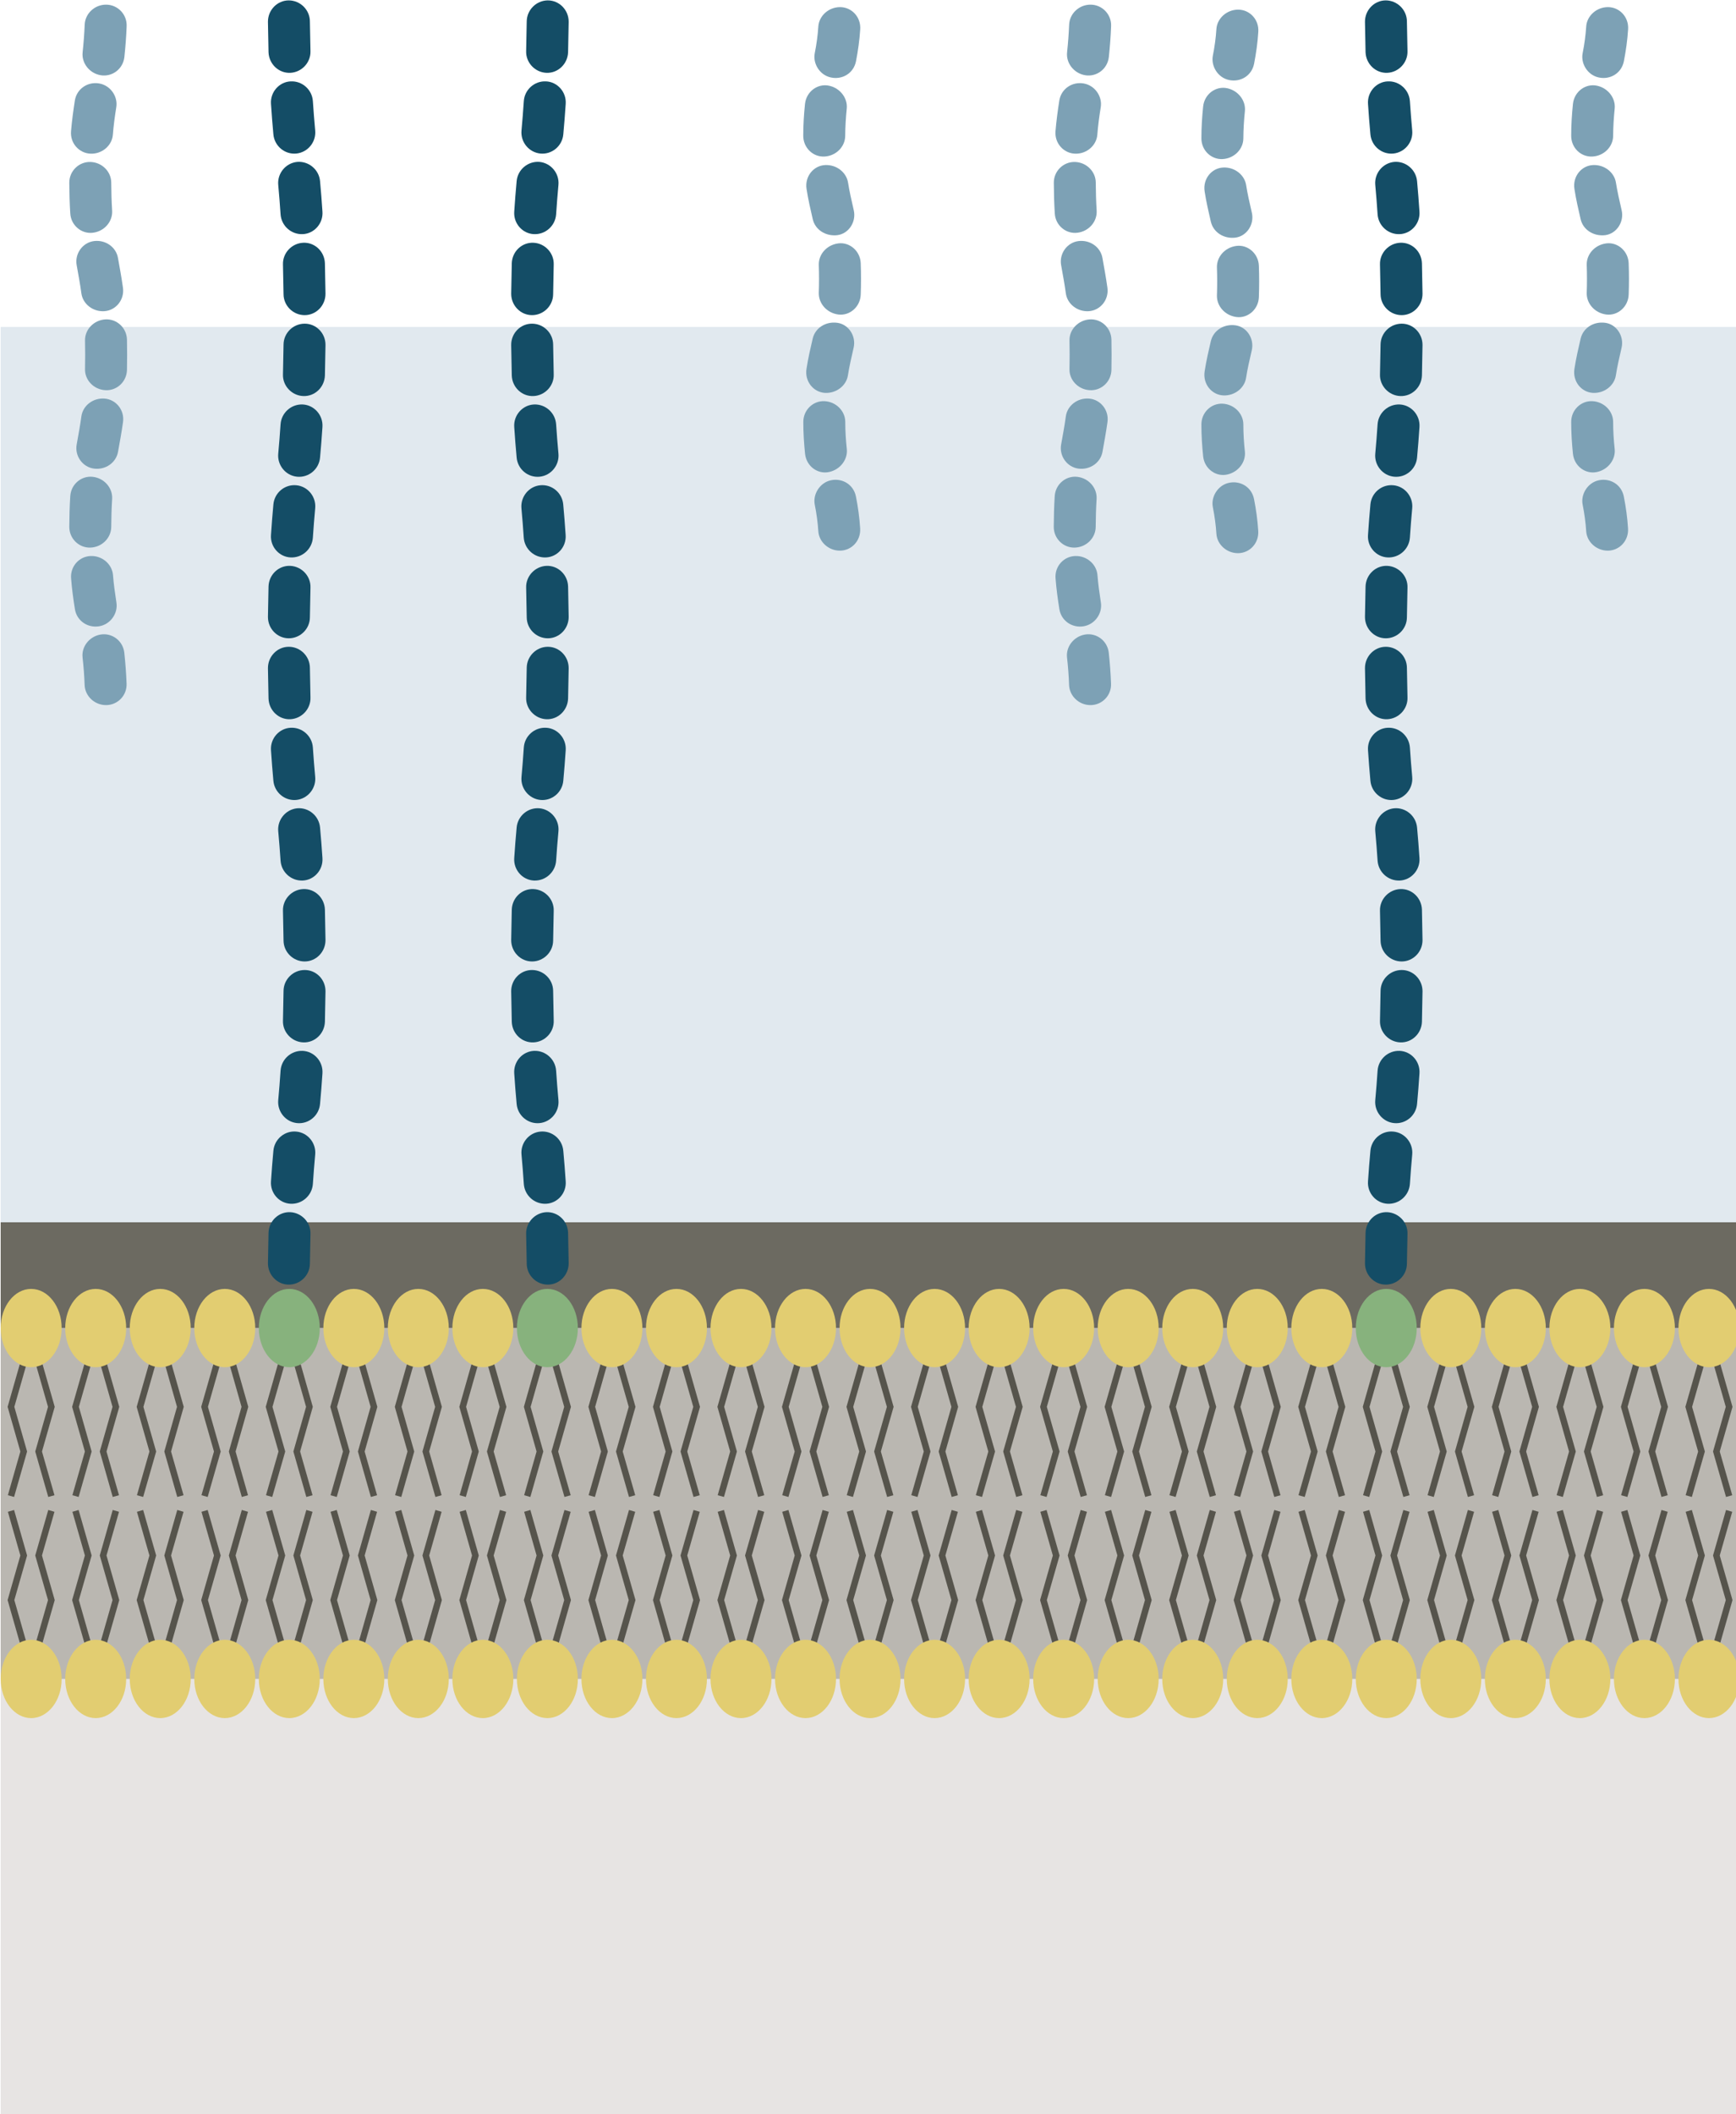 <?xml version="1.0" encoding="UTF-8" standalone="no"?>
<!-- Created with Inkscape (http://www.inkscape.org/) -->

<svg
   width="71.072mm"
   height="86.537mm"
   viewBox="0 0 71.072 86.537"
   version="1.1"
   id="svg36580"
   inkscape:version="1.2.1 (9c6d41e, 2022-07-14)"
   sodipodi:docname="gram-positive-test.svg"
   xmlns:inkscape="http://www.inkscape.org/namespaces/inkscape"
   xmlns:sodipodi="http://sodipodi.sourceforge.net/DTD/sodipodi-0.dtd"
   xmlns:xlink="http://www.w3.org/1999/xlink"
   xmlns="http://www.w3.org/2000/svg"
   xmlns:svg="http://www.w3.org/2000/svg">
  <sodipodi:namedview
     id="namedview36582"
     pagecolor="#ffffff"
     bordercolor="#999999"
     borderopacity="1"
     inkscape:showpageshadow="0"
     inkscape:pageopacity="0"
     inkscape:pagecheckerboard="0"
     inkscape:deskcolor="#d1d1d1"
     inkscape:document-units="mm"
     showgrid="false"
     inkscape:zoom="0.914906"
     inkscape:cx="142.6376"
     inkscape:cy="382.55296"
     inkscape:window-width="2240"
     inkscape:window-height="1232"
     inkscape:window-x="0"
     inkscape:window-y="28"
     inkscape:window-maximized="0"
     inkscape:current-layer="layer1" />
  <defs
     id="defs36577">
    <pattern
       id="SVGID_1_"
       xlink:href="#譁ｰ隕上ヱ繧ｿ繝ｼ繝ｳ繧ｹ繧ｦ繧ｩ繝メ_4"
       patternTransform="matrix(0.348,-0.348,0.348,0.348,-1797.189,-7535.142)">
		</pattern>
  </defs>
  <g
     inkscape:label="Layer 1"
     inkscape:groupmode="layer"
     id="layer1"
     transform="translate(-67.416,-47.248)">
    <g
       id="g36575"
       transform="matrix(0.265,0,0,0.265,50.036,37.602)">
      <rect
         x="65.69"
         y="241.55"
         class="st3"
         width="268.62"
         height="121.98"
         id="rect2001"
         style="fill:#e7e4e3" />
      <rect
         x="65.69"
         y="241.55"
         class="st4"
         width="268.62"
         height="54.2"
         id="rect2003"
         style="fill:#bab7b1" />
      <rect
         x="65.69"
         y="225.21"
         class="st5"
         width="268.62"
         height="16.33"
         id="rect2005"
         style="fill:#6c6a61" />
      <rect
         x="65.69"
         y="86.9"
         class="st6"
         width="268.62"
         height="138.31"
         id="peptidoglycan"
         inkscape:label="peptidoglycan"
         style="fill:#e1e9ef" />
      <rect
         x="65.69"
         y="86.9"
         class="st7"
         width="268.62"
         height="138.31"
         id="rect2010"
         style="opacity:0.4;fill:url(#SVGID_1_)" />
      <g
         id="g8292">
        <g
           id="g2174">
			<g
   id="g2016">
				<polygon
   class="st8"
   points="69.73,246.96 67.8,253.72 69.77,260.62 67.76,267.64 66.8,267.37 68.73,260.62 66.76,253.72 68.77,246.69 "
   id="polygon2012"
   style="fill:#56544c" />

				<polygon
   class="st8"
   points="74.04,253.72 72.07,260.62 74,267.37 73.04,267.64 71.03,260.62 73,253.72 71.07,246.96 72.03,246.69 "
   id="polygon2014"
   style="fill:#56544c" />

			</g>

			<g
   id="g2022">
				<polygon
   class="st8"
   points="79.7,246.96 77.77,253.72 79.74,260.62 77.73,267.64 76.77,267.37 78.7,260.62 76.73,253.72 78.74,246.69 "
   id="polygon2018"
   style="fill:#56544c" />

				<polygon
   class="st8"
   points="84.01,253.72 82.04,260.62 83.97,267.37 83,267.64 81,260.62 82.97,253.72 81.04,246.96 82,246.69 "
   id="polygon2020"
   style="fill:#56544c" />

			</g>

			<g
   id="g2028">
				<polygon
   class="st8"
   points="89.67,246.96 87.74,253.72 89.71,260.62 87.7,267.64 86.74,267.37 88.67,260.62 86.7,253.72 88.71,246.69 "
   id="polygon2024"
   style="fill:#56544c" />

				<polygon
   class="st8"
   points="93.97,253.72 92.01,260.62 93.94,267.37 92.97,267.64 90.97,260.62 92.93,253.72 91.01,246.96 91.97,246.69 "
   id="polygon2026"
   style="fill:#56544c" />

			</g>

			<g
   id="g2034">
				<polygon
   class="st8"
   points="99.64,246.96 97.71,253.72 99.68,260.62 97.67,267.64 96.71,267.37 98.64,260.62 96.67,253.72 98.68,246.69 "
   id="polygon2030"
   style="fill:#56544c" />

				<polygon
   class="st8"
   points="103.94,253.72 101.98,260.62 103.9,267.37 102.94,267.64 100.94,260.62 102.9,253.72 100.98,246.96 101.94,246.69 "
   id="polygon2032"
   style="fill:#56544c" />

			</g>

			<g
   id="g2040">
				<polygon
   class="st8"
   points="109.61,246.96 107.68,253.72 109.65,260.62 107.64,267.64 106.68,267.37 108.61,260.62 106.64,253.72 108.64,246.69 "
   id="polygon2036"
   style="fill:#56544c" />

				<polygon
   class="st8"
   points="113.91,253.72 111.95,260.62 113.87,267.37 112.91,267.64 110.91,260.62 112.87,253.72 110.95,246.96 111.91,246.69 "
   id="polygon2038"
   style="fill:#56544c" />

			</g>

			<g
   id="g2046">
				<polygon
   class="st8"
   points="119.58,246.96 117.65,253.72 119.61,260.62 117.61,267.64 116.65,267.37 118.57,260.62 116.61,253.72 118.61,246.69 "
   id="polygon2042"
   style="fill:#56544c" />

				<polygon
   class="st8"
   points="123.88,253.72 121.92,260.62 123.84,267.37 122.88,267.64 120.88,260.62 122.84,253.72 120.92,246.96 121.88,246.69 "
   id="polygon2044"
   style="fill:#56544c" />

			</g>

			<g
   id="g2052">
				<polygon
   class="st8"
   points="129.54,246.96 127.62,253.72 129.58,260.62 127.58,267.64 126.62,267.37 128.54,260.62 126.58,253.72 128.58,246.69 "
   id="polygon2048"
   style="fill:#56544c" />

				<polygon
   class="st8"
   points="133.85,253.72 131.89,260.62 133.81,267.37 132.85,267.64 130.85,260.62 132.81,253.72 130.88,246.96 131.85,246.69 "
   id="polygon2050"
   style="fill:#56544c" />

			</g>

			<g
   id="g2058">
				<polygon
   class="st8"
   points="139.51,246.96 137.59,253.72 139.55,260.62 137.55,267.64 136.59,267.37 138.51,260.62 136.55,253.72 138.55,246.69 "
   id="polygon2054"
   style="fill:#56544c" />

				<polygon
   class="st8"
   points="143.82,253.72 141.85,260.62 143.78,267.37 142.82,267.64 140.81,260.62 142.78,253.72 140.85,246.96 141.82,246.69 "
   id="polygon2056"
   style="fill:#56544c" />

			</g>

			<g
   id="g2064">
				<polygon
   class="st8"
   points="149.48,246.96 147.56,253.72 149.52,260.62 147.52,267.64 146.56,267.37 148.48,260.62 146.52,253.72 148.52,246.69 "
   id="polygon2060"
   style="fill:#56544c" />

				<polygon
   class="st8"
   points="153.79,253.72 151.82,260.62 153.75,267.37 152.79,267.64 150.78,260.62 152.75,253.72 150.82,246.96 151.79,246.69 "
   id="polygon2062"
   style="fill:#56544c" />

			</g>

			<g
   id="g2070">
				<polygon
   class="st8"
   points="159.45,246.96 157.53,253.72 159.49,260.62 157.49,267.64 156.52,267.37 158.45,260.62 156.49,253.72 158.49,246.69 "
   id="polygon2066"
   style="fill:#56544c" />

				<polygon
   class="st8"
   points="163.76,253.72 161.79,260.62 163.72,267.37 162.76,267.64 160.75,260.62 162.72,253.72 160.79,246.96 161.75,246.69 "
   id="polygon2068"
   style="fill:#56544c" />

			</g>

			<g
   id="g2076">
				<polygon
   class="st8"
   points="169.42,246.96 167.5,253.72 169.46,260.62 167.46,267.64 166.49,267.37 168.42,260.62 166.46,253.72 168.46,246.69 "
   id="polygon2072"
   style="fill:#56544c" />

				<polygon
   class="st8"
   points="173.73,253.72 171.76,260.62 173.69,267.37 172.73,267.64 170.72,260.62 172.69,253.72 170.76,246.96 171.72,246.69 "
   id="polygon2074"
   style="fill:#56544c" />

			</g>

			<g
   id="g2082">
				<polygon
   class="st8"
   points="179.39,246.96 177.46,253.72 179.43,260.62 177.43,267.64 176.46,267.37 178.39,260.62 176.42,253.72 178.43,246.69 "
   id="polygon2078"
   style="fill:#56544c" />

				<polygon
   class="st8"
   points="183.7,253.72 181.73,260.62 183.66,267.37 182.7,267.64 180.69,260.62 182.66,253.72 180.73,246.96 181.69,246.69 "
   id="polygon2080"
   style="fill:#56544c" />

			</g>

			<g
   id="g2088">
				<polygon
   class="st8"
   points="189.36,246.96 187.43,253.72 189.4,260.62 187.39,267.64 186.43,267.37 188.36,260.62 186.39,253.72 188.4,246.69 "
   id="polygon2084"
   style="fill:#56544c" />

				<polygon
   class="st8"
   points="193.67,253.72 191.7,260.62 193.63,267.37 192.67,267.64 190.66,260.62 192.63,253.72 190.7,246.96 191.66,246.69 "
   id="polygon2086"
   style="fill:#56544c" />

			</g>

			<g
   id="g2094">
				<polygon
   class="st8"
   points="199.33,246.96 197.4,253.72 199.37,260.62 197.36,267.64 196.4,267.37 198.33,260.62 196.36,253.72 198.37,246.69 "
   id="polygon2090"
   style="fill:#56544c" />

				<polygon
   class="st8"
   points="203.64,253.72 201.67,260.62 203.6,267.37 202.64,267.64 200.63,260.62 202.6,253.72 200.67,246.96 201.63,246.69 "
   id="polygon2092"
   style="fill:#56544c" />

			</g>

			<g
   id="g2100">
				<polygon
   class="st8"
   points="209.3,246.96 207.37,253.72 209.34,260.62 207.33,267.64 206.37,267.37 208.3,260.62 206.33,253.72 208.34,246.69 "
   id="polygon2096"
   style="fill:#56544c" />

				<polygon
   class="st8"
   points="213.61,253.72 211.64,260.62 213.57,267.37 212.61,267.64 210.6,260.62 212.57,253.72 210.64,246.96 211.6,246.69 "
   id="polygon2098"
   style="fill:#56544c" />

			</g>

			<g
   id="g2106">
				<polygon
   class="st8"
   points="219.27,246.96 217.34,253.72 219.31,260.62 217.3,267.64 216.34,267.37 218.27,260.62 216.3,253.72 218.31,246.69 "
   id="polygon2102"
   style="fill:#56544c" />

				<polygon
   class="st8"
   points="223.58,253.72 221.61,260.62 223.54,267.37 222.58,267.64 220.57,260.62 222.54,253.72 220.61,246.96 221.57,246.69 "
   id="polygon2104"
   style="fill:#56544c" />

			</g>

			<g
   id="g2112">
				<polygon
   class="st8"
   points="229.24,246.96 227.31,253.72 229.28,260.62 227.27,267.64 226.31,267.37 228.24,260.62 226.27,253.72 228.28,246.69 "
   id="polygon2108"
   style="fill:#56544c" />

				<polygon
   class="st8"
   points="233.54,253.72 231.58,260.62 233.51,267.37 232.54,267.64 230.54,260.62 232.51,253.72 230.58,246.96 231.54,246.69 "
   id="polygon2110"
   style="fill:#56544c" />

			</g>

			<g
   id="g2118">
				<polygon
   class="st8"
   points="239.21,246.96 237.28,253.72 239.25,260.62 237.24,267.64 236.28,267.37 238.21,260.62 236.24,253.72 238.25,246.69 "
   id="polygon2114"
   style="fill:#56544c" />

				<polygon
   class="st8"
   points="243.51,253.72 241.55,260.62 243.47,267.37 242.51,267.64 240.51,260.62 242.47,253.72 240.55,246.96 241.51,246.69 "
   id="polygon2116"
   style="fill:#56544c" />

			</g>

			<g
   id="g2124">
				<polygon
   class="st8"
   points="249.18,246.96 247.25,253.72 249.22,260.62 247.21,267.64 246.25,267.37 248.18,260.62 246.21,253.72 248.22,246.69 "
   id="polygon2120"
   style="fill:#56544c" />

				<polygon
   class="st8"
   points="253.48,253.72 251.52,260.62 253.44,267.37 252.48,267.64 250.48,260.62 252.44,253.72 250.52,246.96 251.48,246.69 "
   id="polygon2122"
   style="fill:#56544c" />

			</g>

			<g
   id="g2130">
				<polygon
   class="st8"
   points="259.15,246.96 257.22,253.72 259.18,260.62 257.18,267.64 256.22,267.37 258.15,260.62 256.18,253.72 258.18,246.69 "
   id="polygon2126"
   style="fill:#56544c" />

				<polygon
   class="st8"
   points="263.45,253.72 261.49,260.62 263.41,267.37 262.45,267.64 260.45,260.62 262.41,253.72 260.49,246.96 261.45,246.69 "
   id="polygon2128"
   style="fill:#56544c" />

			</g>

			<g
   id="g2136">
				<polygon
   class="st8"
   points="269.12,246.96 267.19,253.72 269.15,260.62 267.15,267.64 266.19,267.37 268.12,260.62 266.15,253.72 268.15,246.69 "
   id="polygon2132"
   style="fill:#56544c" />

				<polygon
   class="st8"
   points="273.42,253.72 271.46,260.62 273.38,267.37 272.42,267.64 270.42,260.62 272.38,253.72 270.46,246.96 271.42,246.69 "
   id="polygon2134"
   style="fill:#56544c" />

			</g>

			<g
   id="g2142">
				<polygon
   class="st8"
   points="279.08,246.96 277.16,253.72 279.12,260.62 277.12,267.64 276.16,267.37 278.08,260.62 276.12,253.72 278.12,246.69 "
   id="polygon2138"
   style="fill:#56544c" />

				<polygon
   class="st8"
   points="283.39,253.72 281.42,260.62 283.35,267.37 282.39,267.64 280.39,260.62 282.35,253.72 280.42,246.96 281.39,246.69 "
   id="polygon2140"
   style="fill:#56544c" />

			</g>

			<g
   id="g2148">
				<polygon
   class="st8"
   points="289.05,246.96 287.13,253.72 289.09,260.62 287.09,267.64 286.13,267.37 288.05,260.62 286.09,253.72 288.09,246.69 "
   id="polygon2144"
   style="fill:#56544c" />

				<polygon
   class="st8"
   points="293.36,253.72 291.39,260.62 293.32,267.37 292.36,267.64 290.36,260.62 292.32,253.72 290.39,246.96 291.36,246.69 "
   id="polygon2146"
   style="fill:#56544c" />

			</g>

			<g
   id="g2154">
				<polygon
   class="st8"
   points="299.02,246.96 297.1,253.72 299.06,260.62 297.06,267.64 296.1,267.37 298.02,260.62 296.06,253.72 298.06,246.69 "
   id="polygon2150"
   style="fill:#56544c" />

				<polygon
   class="st8"
   points="303.33,253.72 301.36,260.62 303.29,267.37 302.33,267.64 300.32,260.62 302.29,253.72 300.36,246.96 301.32,246.69 "
   id="polygon2152"
   style="fill:#56544c" />

			</g>

			<g
   id="g2160">
				<polygon
   class="st8"
   points="308.99,246.96 307.07,253.72 309.03,260.62 307.03,267.64 306.07,267.37 307.99,260.62 306.03,253.72 308.03,246.69 "
   id="polygon2156"
   style="fill:#56544c" />

				<polygon
   class="st8"
   points="313.3,253.72 311.33,260.62 313.26,267.37 312.3,267.64 310.29,260.62 312.26,253.72 310.33,246.96 311.29,246.69 "
   id="polygon2158"
   style="fill:#56544c" />

			</g>

			<g
   id="g2166">
				<polygon
   class="st8"
   points="318.96,246.96 317.03,253.72 319,260.62 317,267.64 316.03,267.37 317.96,260.62 316,253.72 318,246.69 "
   id="polygon2162"
   style="fill:#56544c" />

				<polygon
   class="st8"
   points="323.27,253.72 321.3,260.62 323.23,267.37 322.27,267.64 320.26,260.62 322.23,253.72 320.3,246.96 321.26,246.69 "
   id="polygon2164"
   style="fill:#56544c" />

			</g>

			<g
   id="g2172">
				<polygon
   class="st8"
   points="328.93,246.96 327,253.72 328.97,260.62 326.96,267.64 326,267.37 327.93,260.62 325.96,253.72 327.97,246.69 "
   id="polygon2168"
   style="fill:#56544c" />

				<polygon
   class="st8"
   points="333.24,253.72 331.27,260.62 333.2,267.37 332.24,267.64 330.23,260.62 332.2,253.72 330.27,246.96 331.23,246.69 "
   id="polygon2170"
   style="fill:#56544c" />

			</g>

		</g>
        <g
           id="g2338">
			<g
   id="g2180">
				<polygon
   class="st8"
   points="69.77,276.68 67.8,283.57 69.73,290.33 68.77,290.6 66.76,283.57 68.73,276.68 66.8,269.93 67.76,269.65 "
   id="polygon2176"
   style="fill:#56544c" />

				<polygon
   class="st8"
   points="74,269.93 72.07,276.68 74.04,283.57 72.03,290.6 71.07,290.33 73,283.57 71.03,276.68 73.04,269.65 "
   id="polygon2178"
   style="fill:#56544c" />

			</g>

			<g
   id="g2186">
				<polygon
   class="st8"
   points="79.74,276.68 77.77,283.57 79.7,290.33 78.74,290.6 76.73,283.57 78.7,276.68 76.77,269.93 77.73,269.65 "
   id="polygon2182"
   style="fill:#56544c" />

				<polygon
   class="st8"
   points="83.97,269.93 82.04,276.68 84.01,283.57 82,290.6 81.04,290.33 82.97,283.57 81,276.68 83,269.65 "
   id="polygon2184"
   style="fill:#56544c" />

			</g>

			<g
   id="g2192">
				<polygon
   class="st8"
   points="89.71,276.68 87.74,283.57 89.67,290.33 88.71,290.6 86.7,283.57 88.67,276.68 86.74,269.93 87.7,269.65 "
   id="polygon2188"
   style="fill:#56544c" />

				<polygon
   class="st8"
   points="93.94,269.93 92.01,276.68 93.97,283.57 91.97,290.6 91.01,290.33 92.93,283.57 90.97,276.68 92.97,269.65 "
   id="polygon2190"
   style="fill:#56544c" />

			</g>

			<g
   id="g2198">
				<polygon
   class="st8"
   points="99.68,276.68 97.71,283.57 99.64,290.33 98.68,290.6 96.67,283.57 98.64,276.68 96.71,269.93 97.67,269.65 "
   id="polygon2194"
   style="fill:#56544c" />

				<polygon
   class="st8"
   points="103.9,269.93 101.98,276.68 103.94,283.57 101.94,290.6 100.98,290.33 102.9,283.57 100.94,276.68 102.94,269.65 "
   id="polygon2196"
   style="fill:#56544c" />

			</g>

			<g
   id="g2204">
				<polygon
   class="st8"
   points="109.65,276.68 107.68,283.57 109.61,290.33 108.64,290.6 106.64,283.57 108.61,276.68 106.68,269.93 107.64,269.65 "
   id="polygon2200"
   style="fill:#56544c" />

				<polygon
   class="st8"
   points="113.87,269.93 111.95,276.68 113.91,283.57 111.91,290.6 110.95,290.33 112.87,283.57 110.91,276.68 112.91,269.65 "
   id="polygon2202"
   style="fill:#56544c" />

			</g>

			<g
   id="g2210">
				<polygon
   class="st8"
   points="119.61,276.68 117.65,283.57 119.58,290.33 118.61,290.6 116.61,283.57 118.57,276.68 116.65,269.93 117.61,269.65 "
   id="polygon2206"
   style="fill:#56544c" />

				<polygon
   class="st8"
   points="123.84,269.93 121.92,276.68 123.88,283.57 121.88,290.6 120.92,290.33 122.84,283.57 120.88,276.68 122.88,269.65 "
   id="polygon2208"
   style="fill:#56544c" />

			</g>

			<g
   id="g2216">
				<polygon
   class="st8"
   points="129.58,276.68 127.62,283.57 129.54,290.33 128.58,290.6 126.58,283.57 128.54,276.68 126.62,269.93 127.58,269.65 "
   id="polygon2212"
   style="fill:#56544c" />

				<polygon
   class="st8"
   points="133.81,269.93 131.89,276.68 133.85,283.57 131.85,290.6 130.88,290.33 132.81,283.57 130.85,276.68 132.85,269.65 "
   id="polygon2214"
   style="fill:#56544c" />

			</g>

			<g
   id="g2222">
				<polygon
   class="st8"
   points="139.55,276.68 137.59,283.57 139.51,290.33 138.55,290.6 136.55,283.57 138.51,276.68 136.59,269.93 137.55,269.65 "
   id="polygon2218"
   style="fill:#56544c" />

				<polygon
   class="st8"
   points="143.78,269.93 141.85,276.68 143.82,283.57 141.82,290.6 140.85,290.33 142.78,283.57 140.81,276.68 142.82,269.65 "
   id="polygon2220"
   style="fill:#56544c" />

			</g>

			<g
   id="g2228">
				<polygon
   class="st8"
   points="149.52,276.68 147.56,283.57 149.48,290.33 148.52,290.6 146.52,283.57 148.48,276.68 146.56,269.93 147.52,269.65 "
   id="polygon2224"
   style="fill:#56544c" />

				<polygon
   class="st8"
   points="153.75,269.93 151.82,276.68 153.79,283.57 151.79,290.6 150.82,290.33 152.75,283.57 150.78,276.68 152.79,269.65 "
   id="polygon2226"
   style="fill:#56544c" />

			</g>

			<g
   id="g2234">
				<polygon
   class="st8"
   points="159.49,276.68 157.53,283.57 159.45,290.33 158.49,290.6 156.49,283.57 158.45,276.68 156.52,269.93 157.49,269.65 "
   id="polygon2230"
   style="fill:#56544c" />

				<polygon
   class="st8"
   points="163.72,269.93 161.79,276.68 163.76,283.57 161.75,290.6 160.79,290.33 162.72,283.57 160.75,276.68 162.76,269.65 "
   id="polygon2232"
   style="fill:#56544c" />

			</g>

			<g
   id="g2240">
				<polygon
   class="st8"
   points="169.46,276.68 167.5,283.57 169.42,290.33 168.46,290.6 166.46,283.57 168.42,276.68 166.49,269.93 167.46,269.65 "
   id="polygon2236"
   style="fill:#56544c" />

				<polygon
   class="st8"
   points="173.69,269.93 171.76,276.68 173.73,283.57 171.72,290.6 170.76,290.33 172.69,283.57 170.72,276.68 172.73,269.65 "
   id="polygon2238"
   style="fill:#56544c" />

			</g>

			<g
   id="g2246">
				<polygon
   class="st8"
   points="179.43,276.68 177.46,283.57 179.39,290.33 178.43,290.6 176.42,283.57 178.39,276.68 176.46,269.93 177.43,269.65 "
   id="polygon2242"
   style="fill:#56544c" />

				<polygon
   class="st8"
   points="183.66,269.93 181.73,276.68 183.7,283.57 181.69,290.6 180.73,290.33 182.66,283.57 180.69,276.68 182.7,269.65 "
   id="polygon2244"
   style="fill:#56544c" />

			</g>

			<g
   id="g2252">
				<polygon
   class="st8"
   points="189.4,276.68 187.43,283.57 189.36,290.33 188.4,290.6 186.39,283.57 188.36,276.68 186.43,269.93 187.39,269.65 "
   id="polygon2248"
   style="fill:#56544c" />

				<polygon
   class="st8"
   points="193.63,269.93 191.7,276.68 193.67,283.57 191.66,290.6 190.7,290.33 192.63,283.57 190.66,276.68 192.67,269.65 "
   id="polygon2250"
   style="fill:#56544c" />

			</g>

			<g
   id="g2258">
				<polygon
   class="st8"
   points="199.37,276.68 197.4,283.57 199.33,290.33 198.37,290.6 196.36,283.57 198.33,276.68 196.4,269.93 197.36,269.65 "
   id="polygon2254"
   style="fill:#56544c" />

				<polygon
   class="st8"
   points="203.6,269.93 201.67,276.68 203.64,283.57 201.63,290.6 200.67,290.33 202.6,283.57 200.63,276.68 202.64,269.65 "
   id="polygon2256"
   style="fill:#56544c" />

			</g>

			<g
   id="g2264">
				<polygon
   class="st8"
   points="209.34,276.68 207.37,283.57 209.3,290.33 208.34,290.6 206.33,283.57 208.3,276.68 206.37,269.93 207.33,269.65 "
   id="polygon2260"
   style="fill:#56544c" />

				<polygon
   class="st8"
   points="213.57,269.93 211.64,276.68 213.61,283.57 211.6,290.6 210.64,290.33 212.57,283.57 210.6,276.68 212.61,269.65 "
   id="polygon2262"
   style="fill:#56544c" />

			</g>

			<g
   id="g2270">
				<polygon
   class="st8"
   points="219.31,276.68 217.34,283.57 219.27,290.33 218.31,290.6 216.3,283.57 218.27,276.68 216.34,269.93 217.3,269.65 "
   id="polygon2266"
   style="fill:#56544c" />

				<polygon
   class="st8"
   points="223.54,269.93 221.61,276.68 223.58,283.57 221.57,290.6 220.61,290.33 222.54,283.57 220.57,276.68 222.58,269.65 "
   id="polygon2268"
   style="fill:#56544c" />

			</g>

			<g
   id="g2276">
				<polygon
   class="st8"
   points="229.28,276.68 227.31,283.57 229.24,290.33 228.28,290.6 226.27,283.57 228.24,276.68 226.31,269.93 227.27,269.65 "
   id="polygon2272"
   style="fill:#56544c" />

				<polygon
   class="st8"
   points="233.51,269.93 231.58,276.68 233.54,283.57 231.54,290.6 230.58,290.33 232.51,283.57 230.54,276.68 232.54,269.65 "
   id="polygon2274"
   style="fill:#56544c" />

			</g>

			<g
   id="g2282">
				<polygon
   class="st8"
   points="239.25,276.68 237.28,283.57 239.21,290.33 238.25,290.6 236.24,283.57 238.21,276.68 236.28,269.93 237.24,269.65 "
   id="polygon2278"
   style="fill:#56544c" />

				<polygon
   class="st8"
   points="243.47,269.93 241.55,276.68 243.51,283.57 241.51,290.6 240.55,290.33 242.47,283.57 240.51,276.68 242.51,269.65 "
   id="polygon2280"
   style="fill:#56544c" />

			</g>

			<g
   id="g2288">
				<polygon
   class="st8"
   points="249.22,276.68 247.25,283.57 249.18,290.33 248.22,290.6 246.21,283.57 248.18,276.68 246.25,269.93 247.21,269.65 "
   id="polygon2284"
   style="fill:#56544c" />

				<polygon
   class="st8"
   points="253.44,269.93 251.52,276.68 253.48,283.57 251.48,290.6 250.52,290.33 252.44,283.57 250.48,276.68 252.48,269.65 "
   id="polygon2286"
   style="fill:#56544c" />

			</g>

			<g
   id="g2294">
				<polygon
   class="st8"
   points="259.18,276.68 257.22,283.57 259.15,290.33 258.18,290.6 256.18,283.57 258.15,276.68 256.22,269.93 257.18,269.65 "
   id="polygon2290"
   style="fill:#56544c" />

				<polygon
   class="st8"
   points="263.41,269.93 261.49,276.68 263.45,283.57 261.45,290.6 260.49,290.33 262.41,283.57 260.45,276.68 262.45,269.65 "
   id="polygon2292"
   style="fill:#56544c" />

			</g>

			<g
   id="g2300">
				<polygon
   class="st8"
   points="269.15,276.68 267.19,283.57 269.12,290.33 268.15,290.6 266.15,283.57 268.12,276.68 266.19,269.93 267.15,269.65 "
   id="polygon2296"
   style="fill:#56544c" />

				<polygon
   class="st8"
   points="273.38,269.93 271.46,276.68 273.42,283.57 271.42,290.6 270.46,290.33 272.38,283.57 270.42,276.68 272.42,269.65 "
   id="polygon2298"
   style="fill:#56544c" />

			</g>

			<g
   id="g2306">
				<polygon
   class="st8"
   points="279.12,276.68 277.16,283.57 279.08,290.33 278.12,290.6 276.12,283.57 278.08,276.68 276.16,269.93 277.12,269.65 "
   id="polygon2302"
   style="fill:#56544c" />

				<polygon
   class="st8"
   points="283.35,269.93 281.42,276.68 283.39,283.57 281.39,290.6 280.42,290.33 282.35,283.57 280.39,276.68 282.39,269.65 "
   id="polygon2304"
   style="fill:#56544c" />

			</g>

			<g
   id="g2312">
				<polygon
   class="st8"
   points="289.09,276.68 287.13,283.57 289.05,290.33 288.09,290.6 286.09,283.57 288.05,276.68 286.13,269.93 287.09,269.65 "
   id="polygon2308"
   style="fill:#56544c" />

				<polygon
   class="st8"
   points="293.32,269.93 291.39,276.68 293.36,283.57 291.36,290.6 290.39,290.33 292.32,283.57 290.36,276.68 292.36,269.65 "
   id="polygon2310"
   style="fill:#56544c" />

			</g>

			<g
   id="g2318">
				<polygon
   class="st8"
   points="299.06,276.68 297.1,283.57 299.02,290.33 298.06,290.6 296.06,283.57 298.02,276.68 296.1,269.93 297.06,269.65 "
   id="polygon2314"
   style="fill:#56544c" />

				<polygon
   class="st8"
   points="303.29,269.93 301.36,276.68 303.33,283.57 301.32,290.6 300.36,290.33 302.29,283.57 300.32,276.68 302.33,269.65 "
   id="polygon2316"
   style="fill:#56544c" />

			</g>

			<g
   id="g2324">
				<polygon
   class="st8"
   points="309.03,276.68 307.07,283.57 308.99,290.33 308.03,290.6 306.03,283.57 307.99,276.68 306.07,269.93 307.03,269.65 "
   id="polygon2320"
   style="fill:#56544c" />

				<polygon
   class="st8"
   points="313.26,269.93 311.33,276.68 313.3,283.57 311.29,290.6 310.33,290.33 312.26,283.57 310.29,276.68 312.3,269.65 "
   id="polygon2322"
   style="fill:#56544c" />

			</g>

			<g
   id="g2330">
				<polygon
   class="st8"
   points="319,276.68 317.03,283.57 318.96,290.33 318,290.6 316,283.57 317.96,276.68 316.03,269.93 317,269.65 "
   id="polygon2326"
   style="fill:#56544c" />

				<polygon
   class="st8"
   points="323.23,269.93 321.3,276.68 323.27,283.57 321.26,290.6 320.3,290.33 322.23,283.57 320.26,276.68 322.27,269.65 "
   id="polygon2328"
   style="fill:#56544c" />

			</g>

			<g
   id="g2336">
				<polygon
   class="st8"
   points="328.97,276.68 327,283.57 328.93,290.33 327.97,290.6 325.96,283.57 327.93,276.68 326,269.93 326.96,269.65 "
   id="polygon2332"
   style="fill:#56544c" />

				<polygon
   class="st8"
   points="333.2,269.93 331.27,276.68 333.24,283.57 331.23,290.6 330.27,290.33 332.2,283.57 330.23,276.68 332.24,269.65 "
   id="polygon2334"
   style="fill:#56544c" />

			</g>

		</g>
        <g
           id="g2394">
			<ellipse
   class="st9"
   cx="70.4"
   cy="241.55"
   rx="4.71"
   ry="6.05"
   id="ellipse2340"
   style="fill:#e2cd71" />

			<ellipse
   class="st9"
   cx="80.37"
   cy="241.55"
   rx="4.71"
   ry="6.05"
   id="ellipse2342"
   style="fill:#e2cd71" />

			<ellipse
   class="st9"
   cx="90.34"
   cy="241.55"
   rx="4.71"
   ry="6.05"
   id="ellipse2344"
   style="fill:#e2cd71" />

			<ellipse
   class="st9"
   cx="100.31"
   cy="241.55"
   rx="4.71"
   ry="6.05"
   id="ellipse2346"
   style="fill:#e2cd71" />

			<ellipse
   class="st10"
   cx="110.28"
   cy="241.55"
   rx="4.71"
   ry="6.05"
   id="ellipse2348"
   style="fill:#87b27d" />

			<ellipse
   class="st9"
   cx="120.25"
   cy="241.55"
   rx="4.71"
   ry="6.05"
   id="ellipse2350"
   style="fill:#e2cd71" />

			<ellipse
   class="st9"
   cx="130.21"
   cy="241.55"
   rx="4.71"
   ry="6.05"
   id="ellipse2352"
   style="fill:#e2cd71" />

			<ellipse
   class="st9"
   cx="140.18"
   cy="241.55"
   rx="4.71"
   ry="6.05"
   id="ellipse2354"
   style="fill:#e2cd71" />

			<ellipse
   class="st10"
   cx="150.15"
   cy="241.55"
   rx="4.71"
   ry="6.05"
   id="ellipse2356"
   style="fill:#87b27d" />

			<ellipse
   class="st9"
   cx="160.12"
   cy="241.55"
   rx="4.71"
   ry="6.05"
   id="ellipse2358"
   style="fill:#e2cd71" />

			<ellipse
   class="st9"
   cx="170.09"
   cy="241.55"
   rx="4.71"
   ry="6.05"
   id="ellipse2360"
   style="fill:#e2cd71" />

			<ellipse
   class="st9"
   cx="180.06"
   cy="241.55"
   rx="4.71"
   ry="6.05"
   id="ellipse2362"
   style="fill:#e2cd71" />

			<ellipse
   class="st9"
   cx="190.03"
   cy="241.55"
   rx="4.71"
   ry="6.05"
   id="ellipse2364"
   style="fill:#e2cd71" />

			<ellipse
   class="st9"
   cx="200"
   cy="241.55"
   rx="4.71"
   ry="6.05"
   id="ellipse2366"
   style="fill:#e2cd71" />

			<ellipse
   class="st9"
   cx="209.97"
   cy="241.55"
   rx="4.71"
   ry="6.05"
   id="ellipse2368"
   style="fill:#e2cd71" />

			<ellipse
   class="st9"
   cx="219.94"
   cy="241.55"
   rx="4.71"
   ry="6.05"
   id="ellipse2370"
   style="fill:#e2cd71" />

			<ellipse
   class="st9"
   cx="229.91"
   cy="241.55"
   rx="4.71"
   ry="6.05"
   id="ellipse2372"
   style="fill:#e2cd71" />

			<ellipse
   class="st9"
   cx="239.88"
   cy="241.55"
   rx="4.71"
   ry="6.05"
   id="ellipse2374"
   style="fill:#e2cd71" />

			<ellipse
   class="st9"
   cx="249.85"
   cy="241.55"
   rx="4.71"
   ry="6.05"
   id="ellipse2376"
   style="fill:#e2cd71" />

			<ellipse
   class="st9"
   cx="259.82"
   cy="241.55"
   rx="4.71"
   ry="6.05"
   id="ellipse2378"
   style="fill:#e2cd71" />

			<ellipse
   class="st9"
   cx="269.79"
   cy="241.55"
   rx="4.71"
   ry="6.05"
   id="ellipse2380"
   style="fill:#e2cd71" />

			<ellipse
   class="st10"
   cx="279.75"
   cy="241.55"
   rx="4.71"
   ry="6.05"
   id="ellipse2382"
   style="fill:#87b27d" />

			<ellipse
   class="st9"
   cx="289.72"
   cy="241.55"
   rx="4.71"
   ry="6.05"
   id="ellipse2384"
   style="fill:#e2cd71" />

			<ellipse
   class="st9"
   cx="299.69"
   cy="241.55"
   rx="4.71"
   ry="6.05"
   id="ellipse2386"
   style="fill:#e2cd71" />

			<ellipse
   class="st9"
   cx="309.66"
   cy="241.55"
   rx="4.71"
   ry="6.05"
   id="ellipse2388"
   style="fill:#e2cd71" />

			<ellipse
   class="st9"
   cx="319.63"
   cy="241.55"
   rx="4.71"
   ry="6.05"
   id="ellipse2390"
   style="fill:#e2cd71" />

			<ellipse
   class="st9"
   cx="329.6"
   cy="241.55"
   rx="4.71"
   ry="6.05"
   id="ellipse2392"
   style="fill:#e2cd71" />

		</g>
        <g
           id="g2450">
			<ellipse
   class="st9"
   cx="70.4"
   cy="295.75"
   rx="4.71"
   ry="6.05"
   id="ellipse2396"
   style="fill:#e2cd71" />

			<ellipse
   class="st9"
   cx="80.37"
   cy="295.75"
   rx="4.71"
   ry="6.05"
   id="ellipse2398"
   style="fill:#e2cd71" />

			<ellipse
   class="st9"
   cx="90.34"
   cy="295.75"
   rx="4.71"
   ry="6.05"
   id="ellipse2400"
   style="fill:#e2cd71" />

			<ellipse
   class="st9"
   cx="100.31"
   cy="295.75"
   rx="4.71"
   ry="6.05"
   id="ellipse2402"
   style="fill:#e2cd71" />

			<ellipse
   class="st9"
   cx="110.28"
   cy="295.75"
   rx="4.71"
   ry="6.05"
   id="ellipse2404"
   style="fill:#e2cd71" />

			<ellipse
   class="st9"
   cx="120.25"
   cy="295.75"
   rx="4.71"
   ry="6.05"
   id="ellipse2406"
   style="fill:#e2cd71" />

			<ellipse
   class="st9"
   cx="130.21"
   cy="295.75"
   rx="4.71"
   ry="6.05"
   id="ellipse2408"
   style="fill:#e2cd71" />

			<ellipse
   class="st9"
   cx="140.18"
   cy="295.75"
   rx="4.71"
   ry="6.05"
   id="ellipse2410"
   style="fill:#e2cd71" />

			<ellipse
   class="st9"
   cx="150.15"
   cy="295.75"
   rx="4.71"
   ry="6.05"
   id="ellipse2412"
   style="fill:#e2cd71" />

			<ellipse
   class="st9"
   cx="160.12"
   cy="295.75"
   rx="4.71"
   ry="6.05"
   id="ellipse2414"
   style="fill:#e2cd71" />

			<ellipse
   class="st9"
   cx="170.09"
   cy="295.75"
   rx="4.71"
   ry="6.05"
   id="ellipse2416"
   style="fill:#e2cd71" />

			<ellipse
   class="st9"
   cx="180.06"
   cy="295.75"
   rx="4.71"
   ry="6.05"
   id="ellipse2418"
   style="fill:#e2cd71" />

			<ellipse
   class="st9"
   cx="190.03"
   cy="295.75"
   rx="4.71"
   ry="6.05"
   id="ellipse2420"
   style="fill:#e2cd71" />

			<ellipse
   class="st9"
   cx="200"
   cy="295.75"
   rx="4.71"
   ry="6.05"
   id="ellipse2422"
   style="fill:#e2cd71" />

			<ellipse
   class="st9"
   cx="209.97"
   cy="295.75"
   rx="4.71"
   ry="6.05"
   id="ellipse2424"
   style="fill:#e2cd71" />

			<ellipse
   class="st9"
   cx="219.94"
   cy="295.75"
   rx="4.71"
   ry="6.05"
   id="ellipse2426"
   style="fill:#e2cd71" />

			<ellipse
   class="st9"
   cx="229.91"
   cy="295.75"
   rx="4.71"
   ry="6.05"
   id="ellipse2428"
   style="fill:#e2cd71" />

			<ellipse
   class="st9"
   cx="239.88"
   cy="295.75"
   rx="4.71"
   ry="6.05"
   id="ellipse2430"
   style="fill:#e2cd71" />

			<ellipse
   class="st9"
   cx="249.85"
   cy="295.75"
   rx="4.71"
   ry="6.05"
   id="ellipse2432"
   style="fill:#e2cd71" />

			<ellipse
   class="st9"
   cx="259.82"
   cy="295.75"
   rx="4.71"
   ry="6.05"
   id="ellipse2434"
   style="fill:#e2cd71" />

			<ellipse
   class="st9"
   cx="269.79"
   cy="295.75"
   rx="4.71"
   ry="6.05"
   id="ellipse2436"
   style="fill:#e2cd71" />

			<ellipse
   class="st9"
   cx="279.75"
   cy="295.75"
   rx="4.71"
   ry="6.05"
   id="ellipse2438"
   style="fill:#e2cd71" />

			<ellipse
   class="st9"
   cx="289.72"
   cy="295.75"
   rx="4.71"
   ry="6.05"
   id="ellipse2440"
   style="fill:#e2cd71" />

			<ellipse
   class="st9"
   cx="299.69"
   cy="295.75"
   rx="4.71"
   ry="6.05"
   id="ellipse2442"
   style="fill:#e2cd71" />

			<ellipse
   class="st9"
   cx="309.66"
   cy="295.75"
   rx="4.71"
   ry="6.05"
   id="ellipse2444"
   style="fill:#e2cd71" />

			<ellipse
   class="st9"
   cx="319.63"
   cy="295.75"
   rx="4.71"
   ry="6.05"
   id="ellipse2446"
   style="fill:#e2cd71" />

			<ellipse
   class="st9"
   cx="329.6"
   cy="295.75"
   rx="4.71"
   ry="6.05"
   id="ellipse2448"
   style="fill:#e2cd71" />

		</g>
      </g>
      <g
         id="lipoteichoic-acid-1"
         inkscape:label="lipoteichoic-acid-1">
				<g
   id="g2454">
					<path
   class="st11"
   d="m 113.55,227.02 -0.09,4.59 c -0.01,1.78 -1.48,3.23 -3.26,3.23 -1.78,0 -3.23,-1.49 -3.22,-3.31 l 0.09,-4.7 c 0.06,-1.83 1.57,-3.26 3.36,-3.18 1.78,0.09 3.19,1.6 3.12,3.37 z"
   id="path2452"
   style="fill:#144d66" />

				</g>

				<g
   id="g2458">
					<path
   class="st11"
   d="m 114.28,214.74 c -0.13,1.52 -0.27,3.04 -0.36,4.56 -0.13,1.76 -1.64,3.13 -3.43,3.05 -1.78,-0.08 -3.18,-1.65 -3.04,-3.48 0.1,-1.57 0.23,-3.14 0.37,-4.7 0.16,-1.82 1.76,-3.14 3.54,-2.97 1.78,0.16 3.08,1.77 2.92,3.54 z"
   id="path2456"
   style="fill:#144d66" />

				</g>

				<g
   id="g2462">
					<path
   class="st11"
   d="m 115.4,202.22 c -0.1,1.57 -0.23,3.14 -0.37,4.7 -0.16,1.82 -1.76,3.14 -3.54,2.97 v 0 c -1.78,-0.17 -3.08,-1.78 -2.92,-3.55 0.13,-1.52 0.27,-3.04 0.36,-4.56 0.13,-1.76 1.64,-3.13 3.43,-3.05 1.77,0.09 3.17,1.65 3.04,3.49 z"
   id="path2460"
   style="fill:#144d66" />

				</g>

				<g
   id="g2466">
					<path
   class="st11"
   d="m 115.87,189.54 -0.09,4.7 c -0.06,1.83 -1.57,3.26 -3.36,3.18 -1.78,-0.08 -3.19,-1.6 -3.12,-3.36 l 0.09,-4.59 c 0.01,-1.78 1.48,-3.23 3.26,-3.23 1.79,-0.01 3.24,1.48 3.22,3.3 z"
   id="path2464"
   style="fill:#144d66" />

				</g>

				<g
   id="g2470">
					<path
   class="st11"
   d="m 115.78,176.91 0.09,4.7 c 0.01,1.82 -1.44,3.31 -3.22,3.31 -1.78,0 -3.25,-1.45 -3.26,-3.23 l -0.09,-4.59 c -0.06,-1.77 1.35,-3.28 3.12,-3.36 1.79,-0.09 3.3,1.34 3.36,3.17 z"
   id="path2468"
   style="fill:#144d66" />

				</g>

				<g
   id="g2474">
					<path
   class="st11"
   d="m 115.03,164.24 c 0.14,1.56 0.27,3.13 0.37,4.7 0.13,1.83 -1.27,3.4 -3.04,3.48 -1.79,0.08 -3.3,-1.29 -3.43,-3.05 -0.09,-1.52 -0.23,-3.03 -0.36,-4.56 -0.16,-1.76 1.14,-3.37 2.92,-3.55 1.77,-0.16 3.38,1.16 3.54,2.98 z"
   id="path2472"
   style="fill:#144d66" />

				</g>

				<g
   id="g2478">
					<path
   class="st11"
   d="m 113.92,151.86 c 0.09,1.52 0.23,3.03 0.36,4.56 0.16,1.76 -1.14,3.37 -2.92,3.55 -1.77,0.17 -3.38,-1.15 -3.54,-2.97 -0.14,-1.56 -0.27,-3.13 -0.37,-4.7 -0.13,-1.83 1.27,-3.4 3.04,-3.48 1.79,-0.09 3.31,1.28 3.43,3.04 z"
   id="path2476"
   style="fill:#144d66" />

				</g>

				<g
   id="g2482">
					<path
   class="st11"
   d="m 113.46,139.55 0.09,4.59 c 0.06,1.77 -1.35,3.28 -3.12,3.36 -1.78,0.08 -3.29,-1.35 -3.36,-3.18 l -0.09,-4.7 c -0.01,-1.82 1.44,-3.31 3.22,-3.31 1.78,0 3.25,1.46 3.26,3.24 z"
   id="path2480"
   style="fill:#144d66" />

				</g>

				<g
   id="g2486">
					<path
   class="st11"
   d="m 113.55,127.18 -0.09,4.59 c -0.01,1.78 -1.48,3.23 -3.26,3.23 -1.78,0 -3.23,-1.49 -3.22,-3.31 l 0.09,-4.7 c 0.06,-1.83 1.57,-3.26 3.36,-3.18 1.78,0.09 3.19,1.6 3.12,3.37 z"
   id="path2484"
   style="fill:#144d66" />

				</g>

				<g
   id="g2490">
					<path
   class="st11"
   d="m 114.28,114.9 c -0.13,1.52 -0.27,3.04 -0.36,4.56 -0.13,1.76 -1.64,3.13 -3.43,3.05 -1.78,-0.08 -3.18,-1.65 -3.04,-3.48 0.1,-1.57 0.23,-3.14 0.37,-4.7 0.16,-1.82 1.76,-3.14 3.54,-2.97 1.78,0.16 3.08,1.77 2.92,3.54 z"
   id="path2488"
   style="fill:#144d66" />

				</g>

				<g
   id="g2494">
					<path
   class="st11"
   d="m 115.4,102.37 c -0.1,1.57 -0.23,3.14 -0.37,4.7 -0.16,1.82 -1.76,3.14 -3.54,2.97 -1.78,-0.17 -3.08,-1.78 -2.92,-3.55 0.13,-1.52 0.27,-3.04 0.36,-4.56 0.13,-1.76 1.64,-3.13 3.43,-3.05 1.77,0.09 3.17,1.66 3.04,3.49 z"
   id="path2492"
   style="fill:#144d66" />

				</g>

				<g
   id="g2498">
					<path
   class="st11"
   d="m 115.87,89.7 -0.09,4.7 c -0.06,1.83 -1.57,3.26 -3.36,3.18 -1.78,-0.08 -3.19,-1.6 -3.12,-3.36 l 0.09,-4.59 c 0.01,-1.78 1.48,-3.23 3.26,-3.23 1.79,-0.01 3.24,1.48 3.22,3.3 z"
   id="path2496"
   style="fill:#144d66" />

				</g>

				<g
   id="g2502">
					<path
   class="st11"
   d="m 115.78,77.07 0.09,4.7 c 0.01,1.82 -1.44,3.31 -3.22,3.31 -1.78,0 -3.25,-1.45 -3.26,-3.23 l -0.09,-4.59 c -0.06,-1.77 1.35,-3.28 3.12,-3.36 1.79,-0.09 3.3,1.34 3.36,3.17 z"
   id="path2500"
   style="fill:#144d66" />

				</g>

				<g
   id="g2506">
					<path
   class="st11"
   d="m 115.03,64.39 c 0.14,1.56 0.27,3.13 0.37,4.7 0.13,1.83 -1.27,3.4 -3.04,3.48 -1.79,0.08 -3.3,-1.29 -3.43,-3.05 -0.09,-1.52 -0.23,-3.03 -0.36,-4.56 -0.16,-1.77 1.14,-3.37 2.92,-3.55 1.77,-0.15 3.38,1.17 3.54,2.98 z"
   id="path2504"
   style="fill:#144d66" />

				</g>

				<g
   id="g2510">
					<path
   class="st11"
   d="m 113.92,52.01 c 0.09,1.52 0.23,3.03 0.36,4.56 0.16,1.77 -1.14,3.37 -2.92,3.55 -1.77,0.17 -3.38,-1.15 -3.54,-2.97 -0.14,-1.56 -0.27,-3.13 -0.37,-4.7 -0.13,-1.83 1.27,-3.4 3.04,-3.48 1.79,-0.09 3.31,1.29 3.43,3.04 z"
   id="path2508"
   style="fill:#144d66" />

				</g>

				<g
   id="g2514">
					<path
   class="st11"
   d="m 113.46,39.7 0.09,4.59 c 0.06,1.77 -1.35,3.28 -3.12,3.36 -1.78,0.08 -3.29,-1.35 -3.36,-3.18 l -0.09,-4.7 c -0.01,-1.82 1.44,-3.31 3.22,-3.31 1.79,0.01 3.25,1.47 3.26,3.24 z"
   id="path2512"
   style="fill:#144d66" />

				</g>

			</g>
      <g
         id="lipoteichoic-acid-2"
         inkscape:label="lipoteichoic-acid-2">
				<g
   id="g2520">
					<path
   class="st11"
   d="m 146.87,227.02 0.09,4.59 c 0.01,1.78 1.48,3.23 3.26,3.23 1.78,0 3.23,-1.49 3.22,-3.31 l -0.09,-4.7 c -0.06,-1.83 -1.57,-3.26 -3.36,-3.18 -1.77,0.09 -3.18,1.6 -3.12,3.37 z"
   id="path2518"
   style="fill:#144d66" />

				</g>

				<g
   id="g2524">
					<path
   class="st11"
   d="m 146.15,214.74 c 0.13,1.52 0.27,3.04 0.36,4.56 0.13,1.76 1.64,3.13 3.43,3.05 1.78,-0.08 3.18,-1.65 3.04,-3.48 -0.1,-1.57 -0.23,-3.14 -0.37,-4.7 -0.16,-1.82 -1.76,-3.14 -3.54,-2.97 -1.78,0.16 -3.08,1.77 -2.92,3.54 z"
   id="path2522"
   style="fill:#144d66" />

				</g>

				<g
   id="g2528">
					<path
   class="st11"
   d="m 145.03,202.22 c 0.1,1.57 0.23,3.14 0.37,4.7 0.16,1.82 1.76,3.14 3.54,2.97 v 0 c 1.78,-0.17 3.08,-1.78 2.92,-3.55 -0.13,-1.52 -0.27,-3.04 -0.36,-4.56 -0.13,-1.76 -1.64,-3.13 -3.43,-3.05 -1.77,0.09 -3.17,1.65 -3.04,3.49 z"
   id="path2526"
   style="fill:#144d66" />

				</g>

				<g
   id="g2532">
					<path
   class="st11"
   d="m 144.56,189.54 0.09,4.7 c 0.06,1.83 1.57,3.26 3.36,3.18 1.78,-0.08 3.19,-1.6 3.12,-3.36 l -0.09,-4.59 c -0.01,-1.78 -1.48,-3.23 -3.26,-3.23 -1.79,-0.01 -3.24,1.48 -3.22,3.3 z"
   id="path2530"
   style="fill:#144d66" />

				</g>

				<g
   id="g2536">
					<path
   class="st11"
   d="m 144.65,176.91 -0.09,4.7 c -0.01,1.82 1.44,3.31 3.22,3.31 1.78,0 3.25,-1.45 3.26,-3.23 l 0.09,-4.59 c 0.06,-1.77 -1.35,-3.28 -3.12,-3.36 -1.79,-0.09 -3.3,1.34 -3.36,3.17 z"
   id="path2534"
   style="fill:#144d66" />

				</g>

				<g
   id="g2540">
					<path
   class="st11"
   d="m 145.4,164.24 c -0.14,1.56 -0.27,3.13 -0.37,4.7 -0.13,1.83 1.27,3.4 3.04,3.48 1.79,0.08 3.3,-1.29 3.43,-3.05 0.09,-1.52 0.23,-3.03 0.36,-4.56 0.16,-1.76 -1.14,-3.37 -2.92,-3.55 -1.77,-0.16 -3.38,1.16 -3.54,2.98 z"
   id="path2538"
   style="fill:#144d66" />

				</g>

				<g
   id="g2544">
					<path
   class="st11"
   d="m 146.51,151.86 c -0.09,1.52 -0.23,3.03 -0.36,4.56 -0.16,1.76 1.14,3.37 2.92,3.55 1.77,0.17 3.38,-1.15 3.54,-2.97 0.14,-1.56 0.27,-3.13 0.37,-4.7 0.13,-1.83 -1.27,-3.4 -3.04,-3.48 -1.79,-0.09 -3.31,1.28 -3.43,3.04 z"
   id="path2542"
   style="fill:#144d66" />

				</g>

				<g
   id="g2548">
					<path
   class="st11"
   d="m 146.96,139.55 -0.09,4.59 c -0.06,1.77 1.35,3.28 3.12,3.36 1.78,0.08 3.29,-1.35 3.36,-3.18 l 0.09,-4.7 c 0.01,-1.82 -1.44,-3.31 -3.22,-3.31 -1.78,0 -3.24,1.46 -3.26,3.24 z"
   id="path2546"
   style="fill:#144d66" />

				</g>

				<g
   id="g2552">
					<path
   class="st11"
   d="m 146.87,127.18 0.09,4.59 c 0.01,1.78 1.48,3.23 3.26,3.23 1.78,0 3.23,-1.49 3.22,-3.31 l -0.09,-4.7 c -0.06,-1.83 -1.57,-3.26 -3.36,-3.18 -1.77,0.09 -3.18,1.6 -3.12,3.37 z"
   id="path2550"
   style="fill:#144d66" />

				</g>

				<g
   id="g2556">
					<path
   class="st11"
   d="m 146.14,114.9 c 0.13,1.52 0.27,3.04 0.36,4.56 0.13,1.76 1.64,3.13 3.43,3.05 1.78,-0.08 3.18,-1.65 3.04,-3.48 -0.1,-1.57 -0.23,-3.14 -0.37,-4.7 -0.16,-1.82 -1.76,-3.14 -3.54,-2.97 -1.77,0.16 -3.07,1.77 -2.92,3.54 z"
   id="path2554"
   style="fill:#144d66" />

				</g>

				<g
   id="g2560">
					<path
   class="st11"
   d="m 145.03,102.37 c 0.1,1.57 0.23,3.14 0.37,4.7 0.16,1.82 1.76,3.14 3.54,2.97 1.78,-0.17 3.08,-1.78 2.92,-3.55 -0.13,-1.52 -0.27,-3.04 -0.36,-4.56 -0.13,-1.76 -1.64,-3.13 -3.43,-3.05 -1.77,0.09 -3.17,1.66 -3.04,3.49 z"
   id="path2558"
   style="fill:#144d66" />

				</g>

				<g
   id="g2564">
					<path
   class="st11"
   d="m 144.56,89.7 0.09,4.7 c 0.06,1.83 1.57,3.26 3.36,3.18 1.78,-0.08 3.19,-1.6 3.12,-3.36 l -0.09,-4.59 c -0.01,-1.78 -1.48,-3.23 -3.26,-3.23 -1.79,-0.01 -3.24,1.48 -3.22,3.3 z"
   id="path2562"
   style="fill:#144d66" />

				</g>

				<g
   id="g2568">
					<path
   class="st11"
   d="m 144.65,77.07 -0.09,4.7 c -0.01,1.82 1.44,3.31 3.22,3.31 1.78,0 3.25,-1.45 3.26,-3.23 l 0.09,-4.59 c 0.06,-1.77 -1.35,-3.28 -3.12,-3.36 -1.79,-0.09 -3.3,1.34 -3.36,3.17 z"
   id="path2566"
   style="fill:#144d66" />

				</g>

				<g
   id="g2572">
					<path
   class="st11"
   d="m 145.4,64.39 c -0.14,1.56 -0.27,3.13 -0.37,4.7 -0.13,1.83 1.27,3.4 3.04,3.48 1.79,0.08 3.3,-1.29 3.43,-3.05 0.09,-1.52 0.23,-3.03 0.36,-4.56 0.16,-1.77 -1.14,-3.37 -2.92,-3.55 -1.77,-0.15 -3.38,1.17 -3.54,2.98 z"
   id="path2570"
   style="fill:#144d66" />

				</g>

				<g
   id="g2576">
					<path
   class="st11"
   d="m 146.51,52.01 c -0.09,1.52 -0.23,3.03 -0.36,4.56 -0.16,1.77 1.14,3.37 2.92,3.55 1.77,0.17 3.38,-1.15 3.54,-2.97 0.14,-1.56 0.27,-3.13 0.37,-4.7 0.13,-1.83 -1.27,-3.4 -3.04,-3.48 -1.79,-0.09 -3.31,1.29 -3.43,3.04 z"
   id="path2574"
   style="fill:#144d66" />

				</g>

				<g
   id="g2580">
					<path
   class="st11"
   d="m 146.96,39.7 -0.09,4.59 c -0.06,1.77 1.35,3.28 3.12,3.36 1.78,0.08 3.29,-1.35 3.36,-3.18 l 0.09,-4.7 c 0.01,-1.82 -1.44,-3.31 -3.22,-3.31 -1.78,0.01 -3.24,1.47 -3.26,3.24 z"
   id="path2578"
   style="fill:#144d66" />

				</g>

			</g>
      <g
         id="lipoteichoic-acid-3"
         inkscape:label="lipoteichoic-acid-3">
				<g
   id="g2586">
					<path
   class="st11"
   d="m 283.03,227.02 -0.09,4.59 c -0.01,1.78 -1.48,3.23 -3.26,3.23 -1.78,0 -3.23,-1.49 -3.22,-3.31 l 0.09,-4.7 c 0.06,-1.83 1.57,-3.26 3.36,-3.18 1.78,0.09 3.19,1.6 3.12,3.37 z"
   id="path2584"
   style="fill:#144d66" />

				</g>

				<g
   id="g2590">
					<path
   class="st11"
   d="m 283.76,214.74 c -0.13,1.52 -0.27,3.04 -0.36,4.56 -0.13,1.76 -1.64,3.13 -3.43,3.05 -1.78,-0.08 -3.18,-1.65 -3.04,-3.48 0.1,-1.57 0.23,-3.14 0.37,-4.7 0.16,-1.82 1.76,-3.14 3.54,-2.97 1.78,0.16 3.08,1.77 2.92,3.54 z"
   id="path2588"
   style="fill:#144d66" />

				</g>

				<g
   id="g2594">
					<path
   class="st11"
   d="m 284.88,202.22 c -0.1,1.57 -0.23,3.14 -0.37,4.7 -0.16,1.82 -1.76,3.14 -3.54,2.97 v 0 c -1.78,-0.17 -3.08,-1.78 -2.92,-3.55 0.13,-1.52 0.27,-3.04 0.36,-4.56 0.13,-1.76 1.64,-3.13 3.43,-3.05 1.77,0.09 3.17,1.65 3.04,3.49 z"
   id="path2592"
   style="fill:#144d66" />

				</g>

				<g
   id="g2598">
					<path
   class="st11"
   d="m 285.35,189.54 -0.09,4.7 c -0.06,1.83 -1.57,3.26 -3.36,3.18 -1.78,-0.08 -3.19,-1.6 -3.12,-3.36 l 0.09,-4.59 c 0.01,-1.78 1.48,-3.23 3.26,-3.23 1.78,-0.01 3.23,1.48 3.22,3.3 z"
   id="path2596"
   style="fill:#144d66" />

				</g>

				<g
   id="g2602">
					<path
   class="st11"
   d="m 285.26,176.91 0.09,4.7 c 0.01,1.82 -1.44,3.31 -3.22,3.31 -1.78,0 -3.25,-1.45 -3.26,-3.23 l -0.09,-4.59 c -0.06,-1.77 1.35,-3.28 3.12,-3.36 1.79,-0.09 3.3,1.34 3.36,3.17 z"
   id="path2600"
   style="fill:#144d66" />

				</g>

				<g
   id="g2606">
					<path
   class="st11"
   d="m 284.51,164.24 c 0.14,1.56 0.27,3.13 0.37,4.7 0.13,1.83 -1.27,3.4 -3.04,3.48 -1.79,0.08 -3.3,-1.29 -3.43,-3.05 -0.09,-1.52 -0.23,-3.03 -0.36,-4.56 -0.16,-1.76 1.14,-3.37 2.92,-3.55 1.77,-0.16 3.37,1.16 3.54,2.98 z"
   id="path2604"
   style="fill:#144d66" />

				</g>

				<g
   id="g2610">
					<path
   class="st11"
   d="m 283.4,151.86 c 0.09,1.52 0.23,3.03 0.36,4.56 0.16,1.76 -1.14,3.37 -2.92,3.55 -1.77,0.17 -3.38,-1.15 -3.54,-2.97 -0.14,-1.56 -0.27,-3.13 -0.37,-4.7 -0.13,-1.83 1.27,-3.4 3.04,-3.48 1.79,-0.09 3.3,1.28 3.43,3.04 z"
   id="path2608"
   style="fill:#144d66" />

				</g>

				<g
   id="g2614">
					<path
   class="st11"
   d="m 282.94,139.55 0.09,4.59 c 0.06,1.77 -1.35,3.28 -3.12,3.36 -1.78,0.08 -3.29,-1.35 -3.36,-3.18 l -0.09,-4.7 c -0.01,-1.82 1.44,-3.31 3.22,-3.31 1.78,0 3.25,1.46 3.26,3.24 z"
   id="path2612"
   style="fill:#144d66" />

				</g>

				<g
   id="g2618">
					<path
   class="st11"
   d="m 283.03,127.18 -0.09,4.59 c -0.01,1.78 -1.48,3.23 -3.26,3.23 -1.78,0 -3.23,-1.49 -3.22,-3.31 l 0.09,-4.7 c 0.06,-1.83 1.57,-3.26 3.36,-3.18 1.78,0.09 3.19,1.6 3.12,3.37 z"
   id="path2616"
   style="fill:#144d66" />

				</g>

				<g
   id="g2622">
					<path
   class="st11"
   d="m 283.76,114.9 c -0.13,1.52 -0.27,3.04 -0.36,4.56 -0.13,1.76 -1.64,3.13 -3.43,3.05 -1.78,-0.08 -3.18,-1.65 -3.04,-3.48 0.1,-1.57 0.23,-3.14 0.37,-4.7 0.16,-1.82 1.76,-3.14 3.54,-2.97 1.78,0.16 3.08,1.77 2.92,3.54 z"
   id="path2620"
   style="fill:#144d66" />

				</g>

				<g
   id="g2626">
					<path
   class="st11"
   d="m 284.88,102.37 c -0.1,1.57 -0.23,3.14 -0.37,4.7 -0.16,1.82 -1.76,3.14 -3.54,2.97 -1.78,-0.17 -3.08,-1.78 -2.92,-3.55 0.13,-1.52 0.27,-3.04 0.36,-4.56 0.13,-1.76 1.64,-3.13 3.43,-3.05 1.77,0.09 3.17,1.66 3.04,3.49 z"
   id="path2624"
   style="fill:#144d66" />

				</g>

				<g
   id="g2630">
					<path
   class="st11"
   d="m 285.35,89.7 -0.09,4.7 c -0.06,1.83 -1.57,3.26 -3.36,3.18 -1.78,-0.08 -3.19,-1.6 -3.12,-3.36 l 0.09,-4.59 c 0.01,-1.78 1.48,-3.23 3.26,-3.23 1.78,-0.01 3.23,1.48 3.22,3.3 z"
   id="path2628"
   style="fill:#144d66" />

				</g>

				<g
   id="g2634">
					<path
   class="st11"
   d="m 285.26,77.07 0.09,4.7 c 0.01,1.82 -1.44,3.31 -3.22,3.31 -1.78,0 -3.25,-1.45 -3.26,-3.23 l -0.09,-4.59 c -0.06,-1.77 1.35,-3.28 3.12,-3.36 1.79,-0.09 3.3,1.34 3.36,3.17 z"
   id="path2632"
   style="fill:#144d66" />

				</g>

				<g
   id="g2638">
					<path
   class="st11"
   d="m 284.51,64.39 c 0.14,1.56 0.27,3.13 0.37,4.7 0.13,1.83 -1.27,3.4 -3.04,3.48 -1.79,0.08 -3.3,-1.29 -3.43,-3.05 -0.09,-1.52 -0.23,-3.03 -0.36,-4.56 -0.16,-1.77 1.14,-3.37 2.92,-3.55 1.77,-0.15 3.37,1.17 3.54,2.98 z"
   id="path2636"
   style="fill:#144d66" />

				</g>

				<g
   id="g2642">
					<path
   class="st11"
   d="m 283.4,52.01 c 0.09,1.52 0.23,3.03 0.36,4.56 0.16,1.77 -1.14,3.37 -2.92,3.55 -1.77,0.17 -3.38,-1.15 -3.54,-2.97 -0.14,-1.56 -0.27,-3.13 -0.37,-4.7 -0.13,-1.83 1.27,-3.4 3.04,-3.48 1.79,-0.09 3.3,1.29 3.43,3.04 z"
   id="path2640"
   style="fill:#144d66" />

				</g>

				<g
   id="g2646">
					<path
   class="st11"
   d="m 282.94,39.7 0.09,4.59 c 0.06,1.77 -1.35,3.28 -3.12,3.36 -1.78,0.08 -3.29,-1.35 -3.36,-3.18 l -0.09,-4.7 c -0.01,-1.82 1.44,-3.31 3.22,-3.31 1.78,0.01 3.25,1.47 3.26,3.24 z"
   id="path2644"
   style="fill:#144d66" />

				</g>

			</g>
      <g
         id="teichoic-acid-3"
         inkscape:label="teichoic-acid-3">
				<g
   id="g2652">
					<path
   class="st12"
   d="m 230.44,44.48 c 0.15,-1.42 0.26,-2.85 0.32,-4.3 0.08,-1.67 1.52,-3.07 3.31,-3.06 1.77,0 3.25,1.49 3.17,3.33 -0.06,1.57 -0.18,3.17 -0.35,4.76 -0.21,1.87 -1.91,3.11 -3.67,2.81 -1.77,-0.31 -2.96,-1.91 -2.78,-3.54 z"
   id="path2650"
   style="fill:#7da1b5" />

				</g>

				<g
   id="g2656">
					<path
   class="st12"
   d="m 228.65,56.67 c 0.13,-1.59 0.35,-3.19 0.59,-4.75 0.3,-1.82 2,-2.93 3.75,-2.63 1.76,0.3 2.92,2.02 2.65,3.67 -0.23,1.43 -0.42,2.84 -0.53,4.27 -0.14,1.65 -1.65,2.97 -3.43,2.91 -1.78,-0.06 -3.18,-1.61 -3.03,-3.47 z"
   id="path2654"
   style="fill:#7da1b5" />

				</g>

				<g
   id="g2660">
					<path
   class="st12"
   d="m 228.54,69.37 c -0.1,-1.58 -0.14,-3.16 -0.15,-4.72 -0.02,-1.83 1.49,-3.28 3.26,-3.23 1.79,0.05 3.21,1.48 3.22,3.18 0.01,1.47 0.05,2.93 0.14,4.36 0.09,1.66 -1.19,3.17 -2.96,3.39 -1.77,0.23 -3.41,-1.12 -3.51,-2.98 z"
   id="path2658"
   style="fill:#7da1b5" />

				</g>

				<g
   id="g2664">
					<path
   class="st12"
   d="m 230.25,81.73 c -0.19,-1.41 -0.46,-2.85 -0.73,-4.37 -0.32,-1.78 0.92,-3.5 2.68,-3.72 1.77,-0.22 3.4,0.91 3.7,2.6 0.26,1.47 0.55,3.01 0.77,4.6 0.26,1.86 -1.08,3.5 -2.86,3.63 -1.78,0.12 -3.33,-1.11 -3.56,-2.74 z"
   id="path2662"
   style="fill:#7da1b5" />

				</g>

				<g
   id="g2668">
					<path
   class="st12"
   d="m 230.81,93.41 c 0.03,-1.47 0.03,-2.93 0,-4.4 -0.04,-1.68 1.33,-3.14 3.1,-3.27 1.79,-0.13 3.33,1.29 3.38,3.12 0.03,1.56 0.03,3.13 0,4.69 -0.05,1.84 -1.59,3.25 -3.38,3.12 -1.77,-0.11 -3.15,-1.58 -3.1,-3.26 z"
   id="path2666"
   style="fill:#7da1b5" />

				</g>

				<g
   id="g2672">
					<path
   class="st12"
   d="m 229.52,105.07 c 0.27,-1.52 0.54,-2.95 0.73,-4.37 0.23,-1.63 1.78,-2.86 3.57,-2.73 1.77,0.13 3.12,1.77 2.86,3.63 -0.22,1.59 -0.51,3.13 -0.77,4.59 -0.3,1.69 -1.93,2.82 -3.7,2.6 -1.77,-0.22 -3.01,-1.95 -2.69,-3.72 z"
   id="path2670"
   style="fill:#7da1b5" />

				</g>

				<g
   id="g2676">
					<path
   class="st12"
   d="m 228.38,117.77 c 0.01,-1.56 0.05,-3.13 0.15,-4.72 0.11,-1.86 1.74,-3.21 3.51,-2.99 1.77,0.22 3.05,1.73 2.96,3.39 -0.09,1.44 -0.13,2.9 -0.14,4.36 -0.02,1.69 -1.43,3.12 -3.22,3.18 -1.77,0.06 -3.27,-1.39 -3.26,-3.22 z"
   id="path2674"
   style="fill:#7da1b5" />

				</g>

				<g
   id="g2680">
					<path
   class="st12"
   d="m 229.25,130.51 c -0.25,-1.56 -0.47,-3.16 -0.59,-4.75 -0.16,-1.86 1.25,-3.42 3.04,-3.47 1.78,-0.06 3.28,1.27 3.43,2.91 0.11,1.43 0.31,2.83 0.53,4.27 0.27,1.65 -0.89,3.37 -2.65,3.67 -1.76,0.3 -3.46,-0.81 -3.76,-2.63 z"
   id="path2678"
   style="fill:#7da1b5" />

				</g>

				<g
   id="g2684">
					<path
   class="st12"
   d="m 230.75,142.25 c -0.05,-1.45 -0.16,-2.88 -0.32,-4.3 -0.18,-1.63 1.02,-3.23 2.78,-3.53 1.75,-0.3 3.46,0.94 3.67,2.81 0.17,1.59 0.29,3.18 0.35,4.76 0.08,1.85 -1.39,3.33 -3.17,3.33 -1.79,0 -3.23,-1.4 -3.31,-3.07 z"
   id="path2682"
   style="fill:#7da1b5" />

				</g>

			</g>
      <g
         id="teichoic-acid-1"
         inkscape:label="teichoic-acid-1">
				<g
   id="g2690">
					<path
   class="st12"
   d="m 78.35,44.48 c 0.15,-1.42 0.26,-2.85 0.32,-4.3 0.08,-1.67 1.52,-3.07 3.31,-3.06 1.77,0 3.25,1.49 3.17,3.33 -0.06,1.57 -0.18,3.17 -0.35,4.76 -0.21,1.87 -1.91,3.11 -3.67,2.81 -1.77,-0.31 -2.96,-1.91 -2.78,-3.54 z"
   id="path2688"
   style="fill:#7da1b5" />

				</g>

				<g
   id="g2694">
					<path
   class="st12"
   d="m 76.56,56.67 c 0.13,-1.59 0.35,-3.19 0.59,-4.75 0.3,-1.82 2,-2.93 3.75,-2.63 1.76,0.3 2.92,2.02 2.65,3.67 -0.23,1.43 -0.42,2.84 -0.53,4.27 -0.14,1.65 -1.65,2.97 -3.43,2.91 -1.78,-0.06 -3.19,-1.61 -3.03,-3.47 z"
   id="path2692"
   style="fill:#7da1b5" />

				</g>

				<g
   id="g2698">
					<path
   class="st12"
   d="m 76.44,69.37 c -0.1,-1.58 -0.14,-3.16 -0.15,-4.72 -0.02,-1.83 1.49,-3.28 3.26,-3.23 1.79,0.05 3.21,1.48 3.22,3.18 0.01,1.47 0.05,2.93 0.14,4.36 0.09,1.66 -1.19,3.17 -2.96,3.39 -1.76,0.23 -3.4,-1.12 -3.51,-2.98 z"
   id="path2696"
   style="fill:#7da1b5" />

				</g>

				<g
   id="g2702">
					<path
   class="st12"
   d="m 78.16,81.73 c -0.19,-1.41 -0.46,-2.85 -0.73,-4.37 -0.32,-1.78 0.92,-3.5 2.68,-3.72 1.77,-0.22 3.4,0.91 3.7,2.6 0.26,1.47 0.55,3.01 0.77,4.6 0.26,1.86 -1.08,3.5 -2.86,3.63 -1.78,0.12 -3.33,-1.11 -3.56,-2.74 z"
   id="path2700"
   style="fill:#7da1b5" />

				</g>

				<g
   id="g2706">
					<path
   class="st12"
   d="m 78.72,93.41 c 0.03,-1.47 0.03,-2.93 0,-4.4 -0.04,-1.68 1.33,-3.14 3.1,-3.27 1.79,-0.13 3.33,1.29 3.38,3.12 0.03,1.56 0.03,3.13 0,4.69 -0.05,1.84 -1.59,3.25 -3.38,3.12 -1.77,-0.11 -3.15,-1.58 -3.1,-3.26 z"
   id="path2704"
   style="fill:#7da1b5" />

				</g>

				<g
   id="g2710">
					<path
   class="st12"
   d="m 77.43,105.07 c 0.27,-1.52 0.54,-2.95 0.73,-4.37 0.23,-1.63 1.78,-2.86 3.57,-2.73 1.77,0.13 3.12,1.77 2.86,3.63 -0.22,1.59 -0.51,3.13 -0.77,4.59 -0.3,1.69 -1.93,2.82 -3.7,2.6 -1.77,-0.22 -3.01,-1.95 -2.69,-3.72 z"
   id="path2708"
   style="fill:#7da1b5" />

				</g>

				<g
   id="g2714">
					<path
   class="st12"
   d="m 76.29,117.77 c 0.01,-1.56 0.05,-3.13 0.15,-4.72 0.11,-1.86 1.74,-3.21 3.51,-2.99 1.77,0.22 3.05,1.73 2.96,3.39 -0.09,1.44 -0.13,2.9 -0.14,4.36 -0.02,1.69 -1.43,3.12 -3.22,3.18 -1.77,0.06 -3.27,-1.39 -3.26,-3.22 z"
   id="path2712"
   style="fill:#7da1b5" />

				</g>

				<g
   id="g2718">
					<path
   class="st12"
   d="m 77.16,130.51 c -0.25,-1.56 -0.47,-3.16 -0.59,-4.75 -0.16,-1.86 1.25,-3.42 3.04,-3.47 1.78,-0.06 3.28,1.27 3.43,2.91 0.11,1.43 0.31,2.83 0.53,4.27 0.27,1.65 -0.89,3.37 -2.65,3.67 -1.76,0.3 -3.46,-0.81 -3.76,-2.63 z"
   id="path2716"
   style="fill:#7da1b5" />

				</g>

				<g
   id="g2722">
					<path
   class="st12"
   d="m 78.66,142.25 c -0.05,-1.45 -0.16,-2.88 -0.32,-4.3 -0.18,-1.63 1.02,-3.23 2.78,-3.53 1.75,-0.3 3.46,0.94 3.67,2.81 0.17,1.59 0.29,3.18 0.35,4.76 0.08,1.85 -1.39,3.33 -3.17,3.33 -1.79,0 -3.23,-1.4 -3.31,-3.07 z"
   id="path2720"
   style="fill:#7da1b5" />

				</g>

			</g>
      <g
         id="teichoic-acid-4"
         inkscape:label="teichoic-acid-4">
				<g
   id="g2728">
					<path
   class="st12"
   d="m 252.96,45 c 0.27,-1.37 0.46,-2.72 0.55,-4.13 0.11,-1.61 1.57,-2.98 3.36,-2.98 1.78,0 3.25,1.53 3.11,3.45 -0.1,1.63 -0.34,3.3 -0.65,4.91 -0.38,1.89 -2.14,2.88 -3.87,2.51 -1.76,-0.37 -2.81,-2.19 -2.5,-3.76 z"
   id="path2726"
   style="fill:#7da1b5" />

				</g>

				<g
   id="g2732">
					<path
   class="st12"
   d="m 251.19,57.72 c 0,-1.59 0.1,-3.23 0.27,-4.87 0.21,-1.95 1.98,-3.2 3.72,-2.82 v 0 c 1.75,0.38 2.89,1.96 2.73,3.53 -0.14,1.38 -0.23,2.79 -0.24,4.24 -0.02,1.66 -1.42,3.08 -3.2,3.17 -1.78,0.1 -3.31,-1.37 -3.28,-3.25 z"
   id="path2730"
   style="fill:#7da1b5" />

				</g>

				<g
   id="g2736">
					<path
   class="st12"
   d="m 252.65,70.65 c -0.33,-1.43 -0.71,-3.04 -0.96,-4.68 -0.3,-1.94 1.08,-3.6 2.85,-3.69 1.79,-0.1 3.31,1.14 3.56,2.7 0.21,1.36 0.53,2.72 0.88,4.26 0.43,1.81 -0.78,3.65 -2.55,3.87 -1.78,0.21 -3.39,-0.82 -3.78,-2.46 z"
   id="path2734"
   style="fill:#7da1b5" />

				</g>

				<g
   id="g2740">
					<path
   class="st12"
   d="m 253.59,82.03 c 0.05,-1.43 0.05,-2.88 0,-4.31 -0.05,-1.64 1.23,-3.1 3,-3.33 1.77,-0.24 3.42,1.18 3.48,3.08 0.06,1.61 0.06,3.2 0,4.82 -0.06,1.9 -1.71,3.32 -3.48,3.08 -1.77,-0.24 -3.05,-1.7 -3,-3.34 z"
   id="path2738"
   style="fill:#7da1b5" />

				</g>

				<g
   id="g2744">
					<path
   class="st12"
   d="m 251.69,93.77 c 0.25,-1.65 0.63,-3.25 0.96,-4.68 0.39,-1.64 2,-2.67 3.77,-2.44 1.77,0.22 2.98,2.06 2.55,3.87 -0.35,1.53 -0.67,2.89 -0.88,4.26 -0.24,1.56 -1.77,2.8 -3.56,2.7 -1.76,-0.11 -3.14,-1.76 -2.84,-3.71 z"
   id="path2742"
   style="fill:#7da1b5" />

				</g>

				<g
   id="g2748">
					<path
   class="st12"
   d="m 251.46,106.89 c -0.17,-1.64 -0.27,-3.28 -0.27,-4.87 -0.03,-1.88 1.5,-3.35 3.28,-3.26 1.78,0.09 3.18,1.51 3.2,3.17 0,1.45 0.09,2.86 0.24,4.24 0.16,1.57 -0.98,3.15 -2.73,3.53 -1.74,0.39 -3.51,-0.86 -3.72,-2.81 z"
   id="path2746"
   style="fill:#7da1b5" />

				</g>

				<g
   id="g2752">
					<path
   class="st12"
   d="m 253.51,118.88 c -0.09,-1.41 -0.28,-2.76 -0.55,-4.13 -0.32,-1.57 0.74,-3.39 2.49,-3.77 1.73,-0.37 3.49,0.62 3.87,2.51 0.32,1.61 0.55,3.29 0.65,4.91 0.13,1.92 -1.33,3.44 -3.11,3.45 -1.78,0.01 -3.24,-1.36 -3.35,-2.97 z"
   id="path2750"
   style="fill:#7da1b5" />

				</g>

			</g>
      <g
         id="teichoic-acid-2"
         inkscape:label="teichoic-acid-2">
				<g
   id="g2758">
					<path
   class="st12"
   d="m 191.46,44.61 c 0.27,-1.37 0.46,-2.72 0.55,-4.13 0.11,-1.61 1.57,-2.98 3.36,-2.98 1.78,0 3.25,1.53 3.11,3.45 -0.1,1.63 -0.34,3.3 -0.65,4.91 -0.38,1.89 -2.14,2.88 -3.87,2.51 -1.77,-0.37 -2.82,-2.19 -2.5,-3.76 z"
   id="path2756"
   style="fill:#7da1b5" />

				</g>

				<g
   id="g2762">
					<path
   class="st12"
   d="m 189.68,57.33 c 0,-1.59 0.1,-3.23 0.27,-4.87 0.21,-1.95 1.98,-3.2 3.72,-2.82 v 0 c 1.75,0.38 2.89,1.96 2.73,3.53 -0.14,1.38 -0.23,2.79 -0.24,4.24 -0.02,1.66 -1.42,3.08 -3.2,3.17 -1.78,0.1 -3.3,-1.37 -3.28,-3.25 z"
   id="path2760"
   style="fill:#7da1b5" />

				</g>

				<g
   id="g2766">
					<path
   class="st12"
   d="m 191.15,70.27 c -0.33,-1.43 -0.71,-3.04 -0.96,-4.68 -0.3,-1.94 1.08,-3.6 2.85,-3.69 1.79,-0.1 3.31,1.14 3.56,2.7 0.21,1.36 0.53,2.72 0.88,4.26 0.43,1.81 -0.78,3.65 -2.55,3.87 -1.78,0.2 -3.4,-0.83 -3.78,-2.46 z"
   id="path2764"
   style="fill:#7da1b5" />

				</g>

				<g
   id="g2770">
					<path
   class="st12"
   d="m 192.08,81.64 c 0.05,-1.43 0.05,-2.88 0,-4.31 -0.05,-1.64 1.23,-3.1 3,-3.33 1.77,-0.24 3.42,1.18 3.48,3.08 0.06,1.61 0.06,3.2 0,4.82 -0.06,1.9 -1.71,3.32 -3.48,3.08 -1.76,-0.24 -3.04,-1.7 -3,-3.34 z"
   id="path2768"
   style="fill:#7da1b5" />

				</g>

				<g
   id="g2774">
					<path
   class="st12"
   d="m 190.18,93.38 c 0.25,-1.65 0.63,-3.25 0.96,-4.68 0.39,-1.64 2,-2.67 3.77,-2.44 1.77,0.22 2.98,2.06 2.55,3.87 -0.35,1.53 -0.67,2.89 -0.88,4.26 -0.24,1.56 -1.77,2.8 -3.56,2.7 -1.76,-0.11 -3.14,-1.76 -2.84,-3.71 z"
   id="path2772"
   style="fill:#7da1b5" />

				</g>

				<g
   id="g2778">
					<path
   class="st12"
   d="m 189.96,106.5 c -0.17,-1.64 -0.27,-3.28 -0.27,-4.87 -0.03,-1.88 1.5,-3.35 3.28,-3.26 1.78,0.09 3.18,1.51 3.2,3.17 0,1.45 0.09,2.86 0.24,4.24 0.16,1.57 -0.98,3.15 -2.73,3.53 -1.74,0.39 -3.51,-0.86 -3.72,-2.81 z"
   id="path2776"
   style="fill:#7da1b5" />

				</g>

				<g
   id="g2782">
					<path
   class="st12"
   d="m 192.01,118.49 c -0.09,-1.41 -0.28,-2.76 -0.55,-4.13 -0.32,-1.57 0.74,-3.39 2.49,-3.77 1.73,-0.37 3.49,0.62 3.87,2.51 0.32,1.61 0.55,3.29 0.65,4.91 0.13,1.92 -1.33,3.44 -3.11,3.45 -1.78,0.01 -3.24,-1.36 -3.35,-2.97 z"
   id="path2780"
   style="fill:#7da1b5" />

				</g>

			</g>
      <g
         id="teichoic-acid-5"
         inkscape:label="teichoic-acid-5">
				<g
   id="g2788">
					<path
   class="st12"
   d="m 310.09,44.61 c 0.27,-1.37 0.46,-2.72 0.55,-4.13 0.11,-1.61 1.57,-2.98 3.36,-2.98 1.78,0 3.25,1.53 3.11,3.45 -0.1,1.63 -0.34,3.3 -0.65,4.91 -0.38,1.89 -2.14,2.88 -3.87,2.51 -1.77,-0.37 -2.82,-2.19 -2.5,-3.76 z"
   id="path2786"
   style="fill:#7da1b5" />

				</g>

				<g
   id="g2792">
					<path
   class="st12"
   d="m 308.32,57.33 c 0,-1.59 0.1,-3.23 0.27,-4.87 0.21,-1.95 1.98,-3.2 3.72,-2.82 v 0 c 1.75,0.38 2.89,1.96 2.73,3.53 -0.14,1.38 -0.23,2.79 -0.24,4.24 -0.02,1.66 -1.42,3.08 -3.2,3.17 -1.79,0.1 -3.31,-1.37 -3.28,-3.25 z"
   id="path2790"
   style="fill:#7da1b5" />

				</g>

				<g
   id="g2796">
					<path
   class="st12"
   d="m 309.78,70.27 c -0.33,-1.43 -0.71,-3.04 -0.96,-4.68 -0.3,-1.94 1.08,-3.6 2.85,-3.69 1.79,-0.1 3.31,1.14 3.56,2.7 0.21,1.36 0.53,2.72 0.88,4.26 0.43,1.81 -0.78,3.65 -2.55,3.87 -1.78,0.2 -3.4,-0.83 -3.78,-2.46 z"
   id="path2794"
   style="fill:#7da1b5" />

				</g>

				<g
   id="g2800">
					<path
   class="st12"
   d="m 310.72,81.64 c 0.05,-1.43 0.05,-2.88 0,-4.31 -0.05,-1.64 1.23,-3.1 3,-3.33 1.77,-0.24 3.42,1.18 3.48,3.08 0.06,1.61 0.06,3.2 0,4.82 -0.06,1.9 -1.71,3.32 -3.48,3.08 -1.77,-0.24 -3.05,-1.7 -3,-3.34 z"
   id="path2798"
   style="fill:#7da1b5" />

				</g>

				<g
   id="g2804">
					<path
   class="st12"
   d="m 308.82,93.38 c 0.25,-1.65 0.63,-3.25 0.96,-4.68 0.39,-1.64 2,-2.67 3.77,-2.44 1.77,0.22 2.98,2.06 2.55,3.87 -0.35,1.53 -0.67,2.89 -0.88,4.26 -0.24,1.56 -1.77,2.8 -3.56,2.7 -1.77,-0.11 -3.14,-1.76 -2.84,-3.71 z"
   id="path2802"
   style="fill:#7da1b5" />

				</g>

				<g
   id="g2808">
					<path
   class="st12"
   d="m 308.59,106.5 c -0.17,-1.64 -0.27,-3.28 -0.27,-4.87 -0.03,-1.88 1.5,-3.35 3.28,-3.26 1.78,0.09 3.18,1.51 3.2,3.17 0,1.45 0.09,2.86 0.24,4.24 0.16,1.57 -0.98,3.15 -2.73,3.53 -1.74,0.39 -3.51,-0.86 -3.72,-2.81 z"
   id="path2806"
   style="fill:#7da1b5" />

				</g>

				<g
   id="g2812">
					<path
   class="st12"
   d="m 310.64,118.49 c -0.09,-1.41 -0.28,-2.76 -0.55,-4.13 -0.32,-1.57 0.74,-3.39 2.49,-3.77 1.73,-0.37 3.49,0.62 3.87,2.51 0.32,1.61 0.55,3.29 0.65,4.91 0.13,1.92 -1.33,3.44 -3.11,3.45 -1.78,0.01 -3.24,-1.36 -3.35,-2.97 z"
   id="path2810"
   style="fill:#7da1b5" />

				</g>

			</g>
    </g>
  </g>
</svg>
